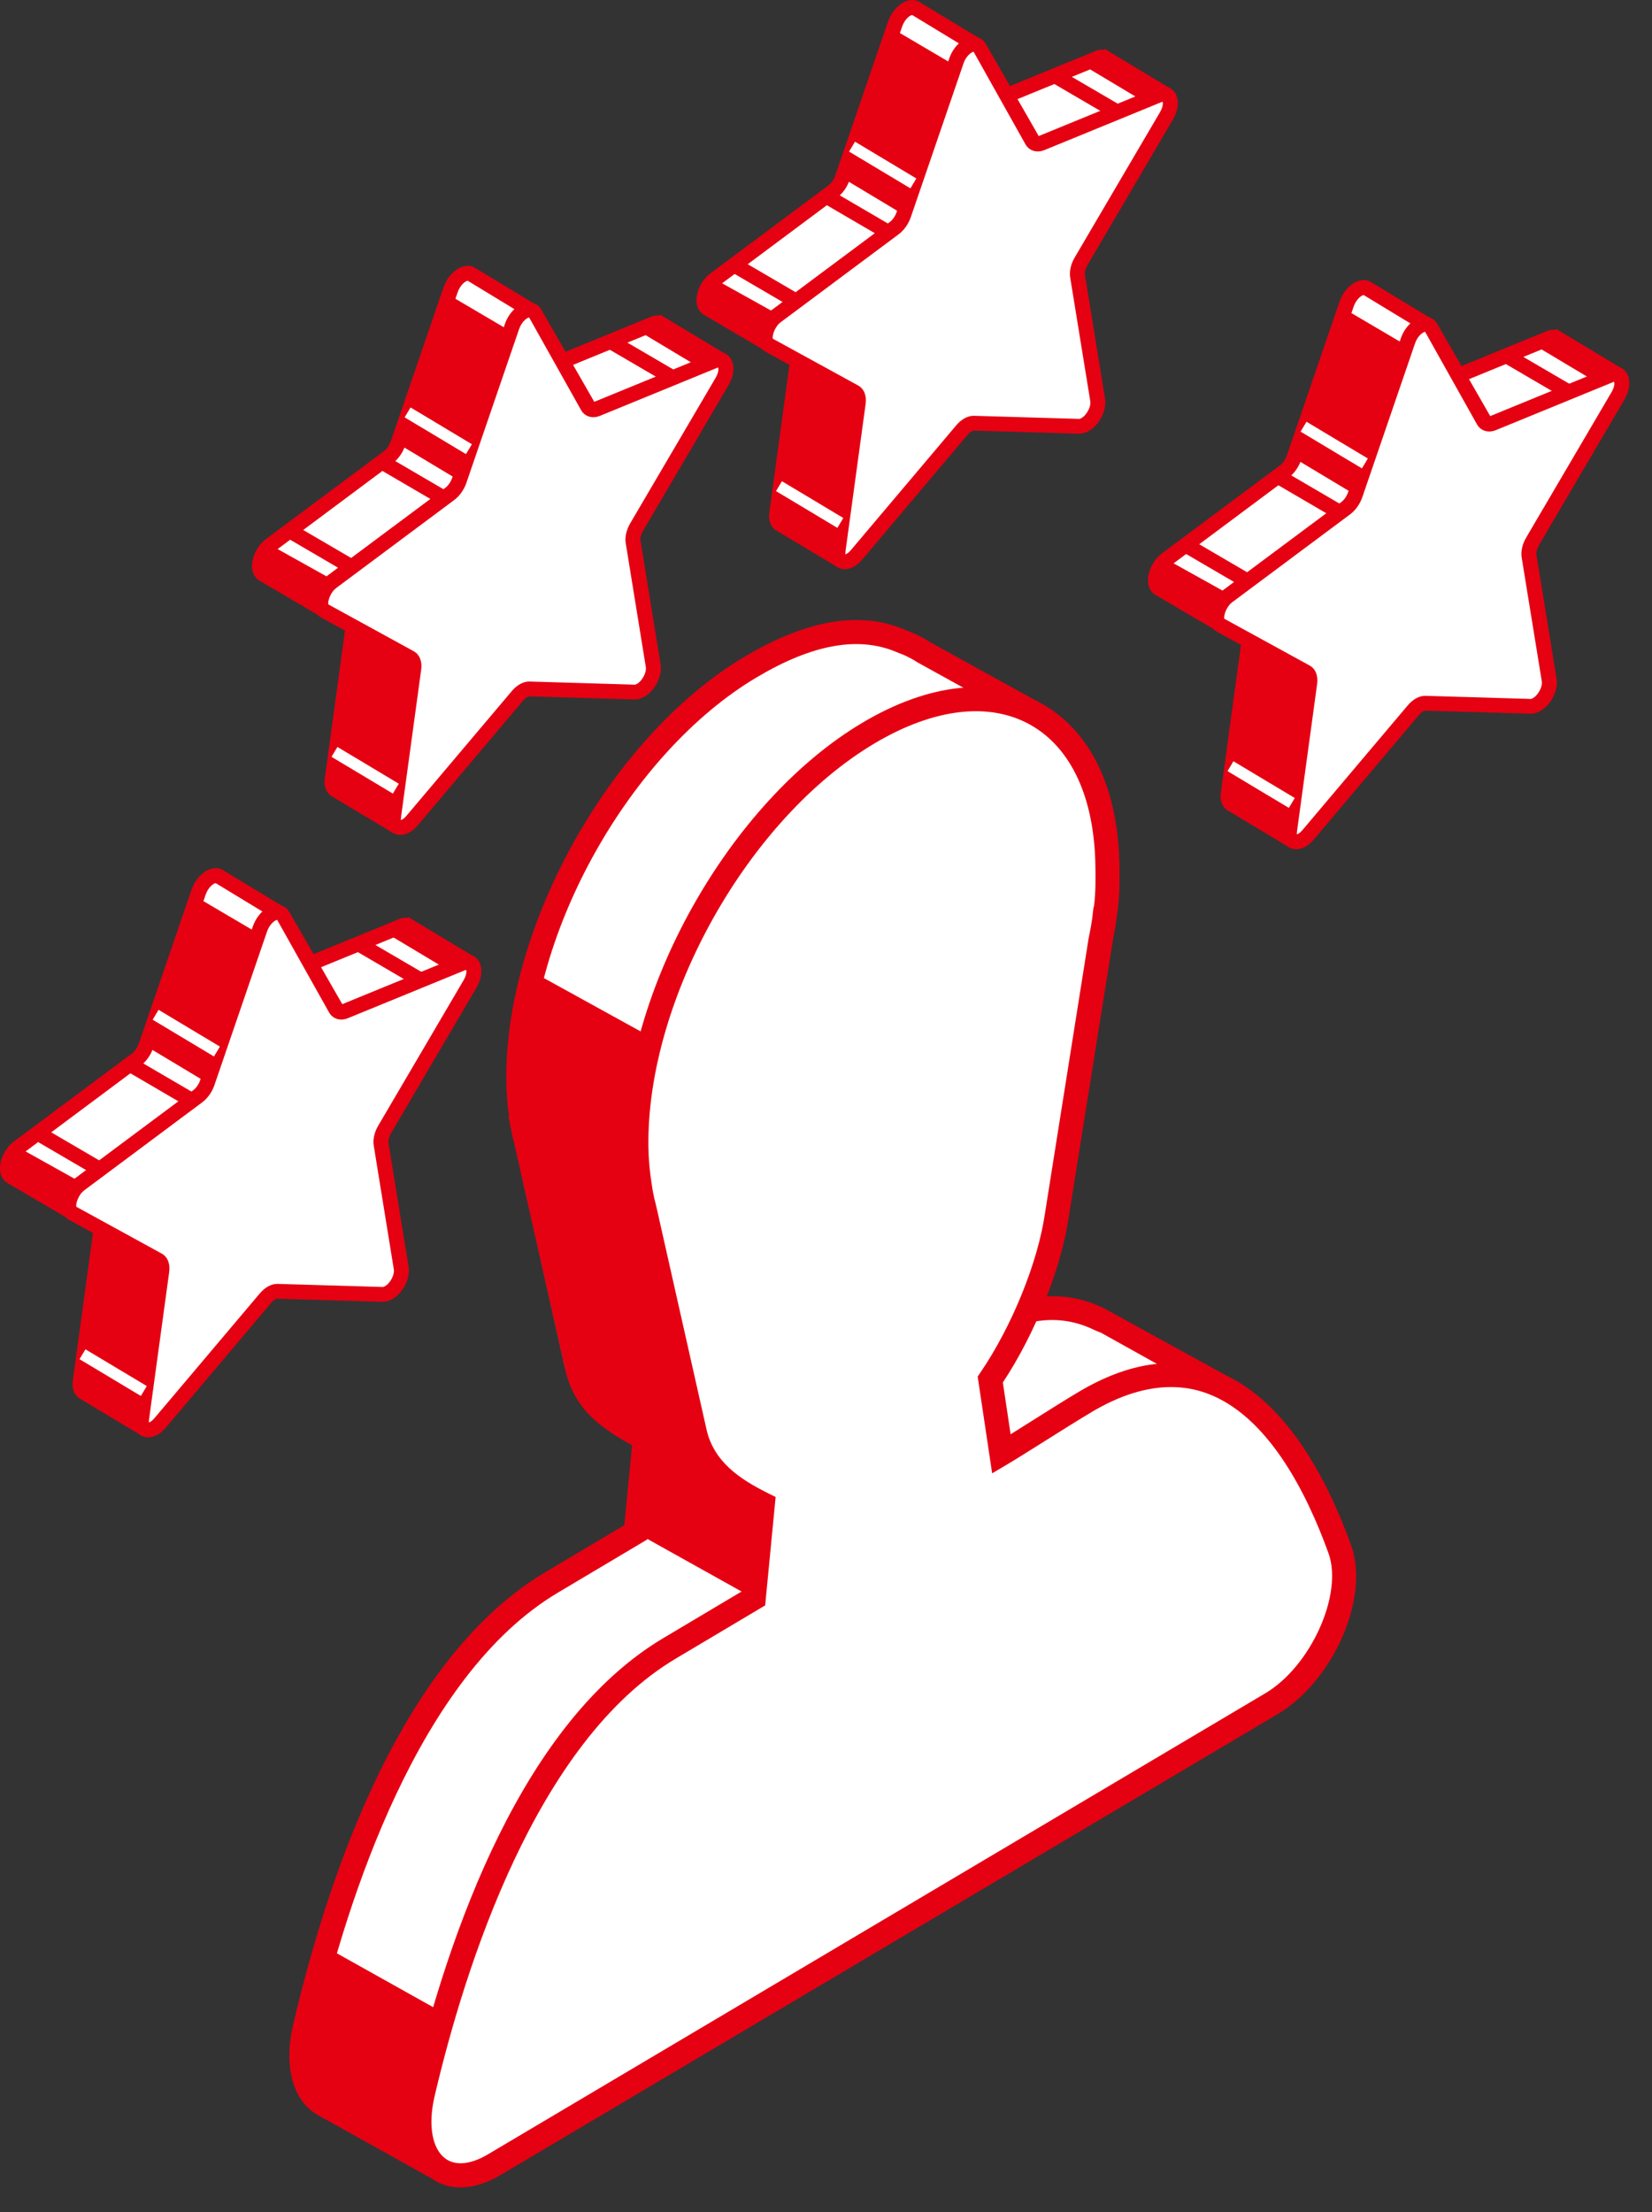 <svg width="59" height="79" viewBox="0 0 59 79" fill="none" xmlns="http://www.w3.org/2000/svg">
<rect x="0" y="0" width="59" height="79" fill="#333333" stroke="none"/>
<path d="M10.887 72.393C12.076 67.331 14.666 59.491 19.706 56.504C20.672 55.93 21.964 55.157 22.701 54.72L23.025 51.359C22.746 51.221 22.454 51.059 22.17 50.874L22.134 50.855L22.027 50.777C21.323 50.309 20.79 49.735 20.584 48.735L20.183 46.981L18.803 40.826C18.752 40.635 18.706 40.438 18.67 40.234L18.635 40.078L18.645 40.072C18.57 39.608 18.517 39.119 18.511 38.589C18.448 33.188 22.162 26.578 26.808 23.822C28.936 22.559 30.682 22.261 32.18 22.895L32.39 22.964L32.503 23.027C32.678 23.109 32.846 23.2 33.007 23.305L36.936 25.473L37.148 25.905L35.234 27.349C35.289 27.75 35.329 28.164 35.333 28.611C35.339 29.122 35.341 29.516 35.28 30.046L35.251 30.17L35.213 30.502C35.175 30.794 35.135 30.957 35.079 31.254L33.522 41.064C33.266 42.809 32.337 45.169 31.146 46.912L31.543 49.569C32.276 49.135 33.587 48.275 34.541 47.71C36.509 46.542 37.955 46.471 39.274 47.116L39.45 47.187L39.908 47.441C39.908 47.441 39.916 47.446 39.921 47.45L43.355 49.361L42.584 50.605C43.005 51.389 43.353 52.208 43.63 52.979C44.225 54.628 42.986 57.426 41.185 58.495L27.579 66.564L26.989 66.915L16.475 73.149C16.337 74.41 16.118 76.107 16.003 76.993C15.965 77.281 15.65 77.437 15.396 77.294L11.568 75.162C10.885 74.779 10.566 73.769 10.887 72.399V72.393Z" fill="white"/>
<path d="M10.89 74.281C12.079 69.218 14.671 61.379 19.709 58.392C20.675 57.818 21.967 57.045 22.704 56.608L23.027 53.247C22.748 53.108 23.206 52.604 22.922 52.419L23.345 52.226L22.895 50.804C22.192 50.336 21.547 50.649 21.341 49.649L20.185 48.865L18.805 42.71C18.755 42.519 18.709 42.322 18.673 42.118L18.637 41.962L18.648 41.956C18.572 41.492 18.52 41.002 18.513 40.473C18.45 35.072 22.164 28.461 26.811 25.705C28.939 24.443 30.684 24.145 32.182 24.779L32.392 24.848L32.506 24.911C32.68 24.993 32.848 25.084 33.01 25.189L36.938 27.357L37.15 27.789L35.237 29.232C35.291 29.634 35.331 30.047 35.337 30.495C35.344 31.005 35.346 31.4 35.285 31.93L35.255 32.053L35.218 32.385C35.18 32.677 35.14 32.841 35.083 33.138L33.527 42.948C33.27 44.693 32.342 47.052 31.151 48.796L31.548 51.453C32.281 51.018 33.592 50.159 34.545 49.594C36.514 48.426 37.959 48.355 39.278 48.999L39.455 49.071L39.913 49.325C39.913 49.325 39.921 49.329 39.925 49.334L43.36 51.245L42.589 52.489C43.009 53.272 43.358 54.092 43.635 54.862C44.23 56.511 42.99 59.31 41.19 60.379L27.584 68.448L26.994 68.798L16.48 75.033C16.341 76.293 17.312 75.97 17.196 76.856C17.158 77.144 16.843 77.3 16.589 77.157L12.762 75.025C12.079 74.642 10.571 75.655 10.892 74.283L10.89 74.281Z" fill="white"/>
<path d="M15.186 77.663L11.356 75.531C10.459 75.029 10.119 73.788 10.47 72.294C11.816 66.564 14.474 59.106 19.488 56.134L22.297 54.462L22.574 51.607C22.36 51.491 22.133 51.361 21.885 51.201L21.792 51.134C21.173 50.72 20.427 50.086 20.169 48.83L18.389 40.935C18.335 40.734 18.288 40.526 18.253 40.33L18.158 39.866L18.179 39.854C18.118 39.414 18.087 39.001 18.083 38.593C18.017 33.064 21.834 26.273 26.59 23.452C28.834 22.12 30.72 21.809 32.317 22.487L32.686 22.639C32.88 22.729 33.067 22.83 33.216 22.931L37.262 25.166L37.688 26.04L35.693 27.546C35.737 27.922 35.76 28.264 35.764 28.611C35.77 29.157 35.77 29.558 35.701 30.148L35.642 30.558C35.615 30.774 35.585 30.924 35.55 31.102L33.949 41.131C33.684 42.941 32.747 45.286 31.598 47.019L31.876 48.87C32.107 48.727 32.359 48.567 32.619 48.401C33.195 48.038 33.812 47.649 34.325 47.344C36.293 46.179 37.928 45.983 39.44 46.723L43.961 49.21L43.081 50.626C43.433 51.311 43.755 52.052 44.036 52.836C44.706 54.695 43.404 57.684 41.406 58.867L16.879 73.412C16.74 74.647 16.539 76.214 16.427 77.052C16.392 77.327 16.224 77.567 15.976 77.691C15.858 77.749 15.728 77.781 15.598 77.781C15.455 77.781 15.314 77.745 15.186 77.674V77.663ZM39.289 47.58L39.089 47.496C37.82 46.876 36.484 47.053 34.764 48.073C34.256 48.374 33.647 48.758 33.077 49.117C32.575 49.433 32.107 49.729 31.764 49.933L31.216 50.258L30.699 46.803L30.794 46.664C31.918 45.017 32.844 42.74 33.1 40.99L34.659 31.167L34.707 30.924C34.739 30.766 34.764 30.634 34.789 30.445L34.835 30.064L34.856 29.991C34.913 29.497 34.913 29.14 34.907 28.611C34.903 28.226 34.871 27.844 34.812 27.401L34.777 27.151L36.604 25.773L32.775 23.657C32.63 23.563 32.481 23.481 32.3 23.397L32.016 23.284C30.657 22.71 29.023 23.002 27.032 24.183C22.509 26.863 18.883 33.321 18.944 38.576C18.948 39.034 18.99 39.484 19.072 39.996L19.097 40.152C19.133 40.345 19.175 40.53 19.227 40.727L21.011 48.643C21.169 49.41 21.534 49.922 22.286 50.424L22.412 50.51C22.681 50.687 22.958 50.84 23.225 50.97L23.49 51.103L23.116 54.974L19.931 56.869C14.925 59.837 12.381 67.929 11.312 72.487C11.056 73.576 11.241 74.475 11.783 74.777L15.583 76.928C15.698 76.044 15.919 74.349 16.055 73.092L16.079 72.878L40.976 58.115C42.602 57.15 43.765 54.579 43.236 53.113C42.938 52.283 42.593 51.504 42.215 50.798L42.097 50.58L42.761 49.508L39.295 47.576L39.289 47.58Z" fill="#E50012"/>
<path d="M15.104 74.747C16.292 69.684 18.883 61.844 23.922 58.857C24.888 58.284 26.18 57.511 26.918 57.074L27.241 53.713C26.258 53.221 25.092 52.507 24.798 51.087L24.397 49.333L23.017 43.178C22.966 42.987 22.92 42.789 22.882 42.586L22.846 42.43L22.857 42.424C22.781 41.96 22.729 41.47 22.723 40.941C22.66 35.54 26.373 28.929 31.02 26.173C35.667 23.417 39.484 25.562 39.547 30.963C39.553 31.473 39.555 31.868 39.494 32.397L39.465 32.521L39.427 32.853C39.389 33.145 39.349 33.309 39.293 33.605L37.736 43.415C37.48 45.161 36.551 47.52 35.36 49.264L35.757 51.921C36.49 51.486 37.801 50.627 38.755 50.062C43.807 47.066 46.55 51.738 47.844 55.328C48.439 56.977 47.2 59.775 45.399 60.844L31.793 68.913L31.203 69.264L17.643 77.305C15.843 78.372 14.555 77.072 15.101 74.749L15.104 74.747Z" fill="white"/>
<path d="M15.395 77.778C14.624 77.213 14.36 76.043 14.685 74.648C16.032 68.918 18.689 61.463 23.703 58.488L26.512 56.816L26.789 53.961C25.733 53.4 24.68 52.615 24.384 51.182L22.605 43.288C22.55 43.086 22.504 42.878 22.468 42.678L22.378 42.216L22.397 42.206C22.336 41.769 22.304 41.355 22.3 40.945C22.235 35.416 26.052 28.625 30.808 25.804C33.192 24.39 35.471 24.151 37.219 25.136C38.969 26.119 39.95 28.188 39.981 30.959C39.988 31.448 39.992 31.875 39.919 32.499L39.86 32.906C39.832 33.123 39.803 33.272 39.767 33.45L38.167 43.479C37.902 45.29 36.965 47.634 35.816 49.367L36.093 51.218C36.326 51.073 36.581 50.913 36.845 50.745C37.419 50.384 38.032 49.995 38.543 49.693C40.273 48.667 41.899 48.415 43.372 48.945C45.874 49.844 47.41 52.833 48.256 55.184C48.926 57.043 47.624 60.03 45.624 61.215L17.866 77.675C17.374 77.965 16.889 78.112 16.444 78.112C16.057 78.112 15.7 78.001 15.398 77.781L15.395 77.778ZM38.98 50.428C38.475 50.728 37.868 51.111 37.301 51.468C36.797 51.785 36.326 52.083 35.982 52.287L35.434 52.612L34.917 49.157L35.011 49.018C36.135 47.371 37.062 45.094 37.318 43.344L38.877 33.522L38.925 33.278C38.956 33.12 38.982 32.988 39.007 32.799L39.053 32.415L39.074 32.345C39.133 31.826 39.129 31.427 39.122 30.965C39.095 28.514 38.27 26.707 36.797 25.882C35.324 25.058 33.356 25.289 31.245 26.539C26.722 29.22 23.096 35.677 23.157 40.933C23.162 41.386 23.203 41.851 23.285 42.351L23.309 42.506C23.344 42.7 23.386 42.884 23.439 43.082L25.222 50.997C25.47 52.197 26.432 52.825 27.436 53.325L27.701 53.457L27.327 57.328L24.142 59.223C19.137 62.191 16.593 70.283 15.524 74.842C15.28 75.873 15.427 76.73 15.906 77.081C16.271 77.35 16.811 77.295 17.427 76.93L45.185 60.469C46.813 59.505 47.974 56.934 47.447 55.467C46.662 53.291 45.269 50.533 43.08 49.747C42.677 49.602 42.257 49.531 41.822 49.531C40.935 49.531 39.984 49.829 38.98 50.426V50.428Z" fill="#E50012"/>
<path d="M23.273 37.048L19.12 34.759L18.549 39.412L20.696 49.15L22.025 50.774L23.025 51.36L22.702 54.721L26.918 57.074L27.241 53.713L24.992 52.371L24.54 49.955L22.725 40.941L23.273 37.048Z" fill="#E50012"/>
<path d="M15.902 71.917L11.678 69.554L10.762 72.848L10.818 73.993L11.568 75.157L15.236 76.934L14.978 75.211L15.408 72.634L15.902 71.917Z" fill="#E50012"/>
<path d="M25.535 9.974L29.744 6.836C29.893 6.724 30.019 6.544 30.087 6.351L31.969 0.857C32.112 0.439 32.486 0.179 32.694 0.296H32.702L34.815 1.58C34.822 1.584 34.826 1.59 34.828 1.599C34.84 1.725 34.956 2.844 35.046 3.744C35.046 3.76 35.065 3.771 35.082 3.765L39.22 2.069C39.323 2.027 39.405 2.034 39.47 2.069L41.588 3.344C41.605 3.355 41.605 3.378 41.588 3.389L40.85 3.884C40.85 3.884 40.848 3.886 40.846 3.889L36.317 8.653C36.317 8.653 36.309 8.668 36.311 8.676L37.01 12.976C37.073 13.369 36.685 13.921 36.351 13.911L32.584 13.8C32.479 13.795 32.358 13.856 32.246 13.957L31.561 16.039L30.021 19.969C30.015 19.984 29.998 19.99 29.984 19.982L27.835 18.696C27.755 18.631 27.711 18.509 27.736 18.328L28.454 13.07C28.48 12.886 28.431 12.741 28.324 12.682L27.532 12.247H27.387L25.278 11.012C25.009 10.865 25.156 10.249 25.53 9.97L25.535 9.974Z" fill="white"/>
<path d="M27.673 18.908C27.578 18.832 27.427 18.652 27.476 18.297L28.194 13.039C28.204 12.957 28.194 12.919 28.198 12.921L27.469 12.522H27.32L25.152 11.251C24.991 11.163 24.892 10.995 24.877 10.781C24.852 10.421 25.06 9.993 25.373 9.76L29.585 6.621C29.69 6.544 29.784 6.407 29.832 6.264L31.715 0.771C31.83 0.433 32.082 0.149 32.358 0.044C32.526 -0.019 32.691 -0.012 32.797 0.051L32.834 0.069C32.834 0.069 32.841 0.074 34.956 1.355L35.08 1.443L35.28 3.397L39.117 1.824C39.235 1.775 39.336 1.767 39.42 1.777L39.46 1.75L41.729 3.118C41.815 3.17 41.867 3.26 41.869 3.361L41.861 3.529L41.025 4.092L36.597 8.751L37.275 12.934C37.324 13.226 37.2 13.587 36.962 13.86C36.777 14.072 36.559 14.18 36.343 14.18L32.578 14.068C32.578 14.068 32.532 14.077 32.477 14.117L31.811 16.14L30.269 20.074L30.209 20.202L29.954 20.28L27.669 18.91L27.673 18.908ZM32.597 13.533L36.364 13.644C36.397 13.636 36.475 13.608 36.563 13.507C36.693 13.358 36.771 13.155 36.75 13.02L36.053 8.728L36.032 8.571L40.647 3.716L41.128 3.38L39.483 2.389L39.468 2.399L39.321 2.319L35.181 4.014C35.097 4.048 35 4.042 34.92 3.993L34.792 3.905L34.574 1.748C34.154 1.494 32.589 0.544 32.578 0.536C32.513 0.536 32.313 0.677 32.221 0.943L30.339 6.437C30.255 6.682 30.095 6.907 29.904 7.05L25.694 10.188C25.455 10.367 25.377 10.716 25.417 10.785L27.461 11.984H27.604L28.457 12.451C28.665 12.564 28.765 12.812 28.723 13.11L28.005 18.368C27.997 18.438 28.005 18.475 28.009 18.488L29.883 19.608L31.314 15.955L32.019 13.806L32.072 13.757C32.234 13.61 32.414 13.53 32.582 13.53C32.587 13.53 32.593 13.53 32.597 13.53V13.533Z" fill="#E50012"/>
<path d="M34.16 2.174L32.278 7.667C32.211 7.861 32.082 8.041 31.935 8.153L27.726 11.291C27.352 11.568 27.205 12.184 27.474 12.333L30.52 14.003C30.627 14.062 30.675 14.207 30.65 14.392L29.931 19.649C29.868 20.116 30.257 20.217 30.591 19.822L34.357 15.362C34.49 15.204 34.647 15.114 34.78 15.118L38.546 15.23C38.88 15.24 39.269 14.688 39.206 14.295L38.487 9.869C38.462 9.713 38.51 9.512 38.617 9.329L41.663 4.14C41.934 3.68 41.785 3.237 41.411 3.39L37.202 5.115C37.053 5.176 36.926 5.142 36.859 5.025L34.977 1.706C34.811 1.412 34.328 1.691 34.162 2.176L34.16 2.174Z" fill="white"/>
<path d="M29.968 20.288C29.734 20.185 29.621 19.931 29.665 19.61L30.384 14.352C30.394 14.27 30.384 14.232 30.388 14.232L27.342 12.562C27.18 12.474 27.081 12.306 27.067 12.091C27.041 11.732 27.249 11.304 27.562 11.07L31.774 7.932C31.879 7.854 31.974 7.718 32.022 7.575L33.904 2.082C34.047 1.666 34.389 1.342 34.719 1.313C34.923 1.294 35.106 1.389 35.207 1.567L37.097 4.859L41.307 3.134C41.544 3.038 41.775 3.082 41.922 3.252C42.124 3.485 42.111 3.893 41.891 4.266L38.845 9.455C38.755 9.608 38.736 9.747 38.748 9.816L39.467 14.242C39.515 14.534 39.391 14.898 39.154 15.169C38.967 15.381 38.744 15.488 38.534 15.488L34.768 15.377C34.74 15.377 34.652 15.413 34.557 15.526L30.791 19.986C30.604 20.206 30.381 20.326 30.173 20.326C30.102 20.326 30.031 20.311 29.963 20.282L29.968 20.288ZM34.786 14.848L38.553 14.959C38.576 14.955 38.664 14.923 38.752 14.822C38.883 14.673 38.961 14.469 38.94 14.335L38.221 9.909C38.185 9.69 38.244 9.428 38.385 9.19L41.431 4.002C41.555 3.79 41.538 3.636 41.511 3.634L37.301 5.359C37.03 5.47 36.757 5.388 36.624 5.153L34.772 1.849C34.707 1.849 34.505 1.989 34.413 2.258L32.53 7.751C32.446 7.997 32.287 8.222 32.096 8.365L27.886 11.503C27.646 11.682 27.569 12.03 27.602 12.096L30.648 13.766C30.856 13.879 30.957 14.127 30.915 14.425L30.197 19.683C30.188 19.746 30.194 19.782 30.19 19.795C30.222 19.788 30.295 19.755 30.386 19.648L34.152 15.188C34.335 14.971 34.56 14.848 34.772 14.848C34.776 14.848 34.782 14.848 34.789 14.848H34.786Z" fill="#E50012"/>
<path d="M34.105 2.337L31.907 1.043L30.086 6.353L32.277 7.668L34.105 2.337Z" fill="#E50012"/>
<path d="M27.892 11.287L25.535 9.975L25.234 10.355L25.283 11.017L27.27 12.184L27.522 11.372L27.892 11.287Z" fill="#E50012"/>
<path d="M29.987 19.986L27.75 18.562L28.46 12.909L30.519 14.002L30.649 14.39L29.93 19.648L29.987 19.986Z" fill="#E50012"/>
<path d="M40.842 3.62L38.647 2.307L39.388 2.074L40.978 2.98L41.333 3.192L41.413 3.387L40.842 3.62Z" fill="#E50012"/>
<path d="M37.792 2.46L37.522 2.922L39.747 4.223L40.017 3.76L37.792 2.46Z" fill="#E50012"/>
<path d="M26.348 9.227L26.078 9.69L28.305 10.991L28.576 10.529L26.348 9.227Z" fill="#E50012"/>
<path d="M29.675 6.791L29.404 7.254L31.63 8.554L31.9 8.092L29.675 6.791Z" fill="#E50012"/>
<path d="M27.926 17.184L27.715 17.537L29.906 18.85L30.118 18.497L27.926 17.184Z" fill="white"/>
<path d="M30.536 5.06L30.324 5.413L32.515 6.726L32.727 6.373L30.536 5.06Z" fill="white"/>
<path d="M41.66 19.974L45.869 16.836C46.018 16.724 46.144 16.544 46.212 16.351L48.094 10.857C48.237 10.439 48.611 10.179 48.819 10.296H48.827L50.94 11.58C50.947 11.584 50.951 11.59 50.953 11.599C50.965 11.725 51.081 12.845 51.171 13.744C51.171 13.76 51.19 13.771 51.207 13.765L55.345 12.069C55.448 12.027 55.53 12.034 55.595 12.069L57.713 13.345C57.73 13.355 57.73 13.378 57.713 13.389L56.975 13.884C56.975 13.884 56.973 13.886 56.971 13.889L52.442 18.653C52.442 18.653 52.434 18.668 52.436 18.676L53.135 22.976C53.198 23.369 52.81 23.921 52.476 23.911L48.709 23.799C48.604 23.795 48.483 23.856 48.371 23.957L47.686 26.039L46.147 29.969C46.14 29.984 46.123 29.99 46.109 29.982L43.96 28.696C43.88 28.631 43.836 28.509 43.861 28.328L44.579 23.07C44.605 22.886 44.556 22.741 44.449 22.682L43.657 22.247H43.512L41.403 21.012C41.134 20.865 41.281 20.249 41.655 19.97L41.66 19.974Z" fill="white"/>
<path d="M43.798 28.908C43.703 28.832 43.552 28.652 43.601 28.297L44.319 23.039C44.33 22.957 44.319 22.919 44.323 22.921L43.594 22.522H43.445L41.277 21.251C41.115 21.163 41.017 20.995 41.002 20.781C40.977 20.422 41.185 19.993 41.498 19.76L45.71 16.621C45.815 16.544 45.909 16.407 45.958 16.264L47.84 10.771C47.955 10.433 48.207 10.149 48.483 10.044C48.651 9.981 48.816 9.988 48.922 10.05L48.959 10.069C48.959 10.069 48.966 10.074 51.081 11.355L51.205 11.443L51.405 13.397L55.242 11.823C55.36 11.775 55.461 11.767 55.545 11.777L55.585 11.75L57.854 13.117C57.94 13.17 57.992 13.26 57.994 13.361L57.986 13.529L57.15 14.092L52.722 18.752L53.4 22.934C53.449 23.226 53.325 23.587 53.087 23.86C52.902 24.073 52.684 24.18 52.468 24.18L48.703 24.068C48.703 24.068 48.657 24.077 48.602 24.117L47.936 26.14L46.394 30.074L46.334 30.202L46.079 30.28L43.794 28.91L43.798 28.908ZM48.722 23.533L52.489 23.644C52.522 23.636 52.6 23.608 52.688 23.507C52.818 23.358 52.896 23.154 52.875 23.02L52.178 18.728L52.157 18.571L56.772 13.716L57.253 13.38L55.608 12.389L55.593 12.399L55.446 12.319L51.306 14.014C51.222 14.048 51.125 14.042 51.045 13.993L50.917 13.905L50.699 11.748C50.279 11.494 48.714 10.544 48.703 10.536C48.638 10.536 48.438 10.677 48.346 10.943L46.464 16.437C46.38 16.682 46.22 16.907 46.029 17.05L41.819 20.188C41.58 20.367 41.502 20.716 41.542 20.785L43.586 21.984H43.729L44.582 22.451C44.79 22.564 44.89 22.812 44.848 23.11L44.13 28.368C44.121 28.438 44.13 28.475 44.134 28.488L46.008 29.608L47.438 25.955L48.144 23.806L48.197 23.757C48.359 23.61 48.539 23.53 48.707 23.53C48.712 23.53 48.718 23.53 48.722 23.53V23.533Z" fill="#E50012"/>
<path d="M50.285 12.174L48.403 17.667C48.336 17.861 48.207 18.041 48.06 18.153L43.851 21.291C43.477 21.568 43.33 22.184 43.599 22.333L46.645 24.003C46.752 24.062 46.8 24.207 46.775 24.392L46.056 29.649C45.993 30.116 46.382 30.217 46.716 29.822L50.482 25.362C50.615 25.204 50.772 25.114 50.905 25.118L54.671 25.23C55.005 25.24 55.394 24.688 55.331 24.295L54.612 19.869C54.587 19.713 54.635 19.512 54.742 19.329L57.788 14.14C58.059 13.68 57.91 13.237 57.536 13.39L53.327 15.115C53.178 15.176 53.051 15.142 52.984 15.025L51.102 11.706C50.936 11.412 50.453 11.691 50.287 12.176L50.285 12.174Z" fill="white"/>
<path d="M46.093 30.288C45.859 30.185 45.746 29.931 45.79 29.61L46.508 24.352C46.519 24.27 46.508 24.232 46.513 24.232L43.467 22.562C43.305 22.474 43.206 22.306 43.191 22.091C43.166 21.732 43.374 21.304 43.687 21.07L47.899 17.932C48.004 17.854 48.099 17.718 48.147 17.575L50.029 12.082C50.172 11.666 50.514 11.342 50.844 11.313C51.048 11.294 51.231 11.389 51.332 11.567L53.222 14.859L57.432 13.134C57.669 13.038 57.9 13.082 58.047 13.252C58.249 13.485 58.236 13.893 58.016 14.267L54.97 19.455C54.88 19.608 54.861 19.747 54.873 19.816L55.592 24.242C55.64 24.535 55.516 24.898 55.279 25.169C55.092 25.381 54.869 25.488 54.659 25.488L50.893 25.377C50.865 25.377 50.777 25.413 50.682 25.526L46.916 29.986C46.729 30.206 46.506 30.326 46.298 30.326C46.227 30.326 46.156 30.311 46.088 30.282L46.093 30.288ZM50.911 24.848L54.678 24.959C54.701 24.955 54.789 24.923 54.877 24.822C55.008 24.673 55.086 24.469 55.065 24.335L54.346 19.909C54.31 19.69 54.369 19.428 54.51 19.19L57.556 14.002C57.68 13.79 57.663 13.636 57.636 13.634L53.426 15.359C53.155 15.47 52.882 15.388 52.749 15.153L50.897 11.849C50.832 11.849 50.63 11.989 50.538 12.258L48.655 17.752C48.571 17.997 48.412 18.222 48.221 18.365L44.011 21.503C43.771 21.682 43.694 22.03 43.727 22.096L46.773 23.766C46.981 23.879 47.082 24.127 47.04 24.425L46.322 29.683C46.313 29.746 46.319 29.782 46.315 29.795C46.347 29.788 46.42 29.755 46.511 29.648L50.277 25.188C50.46 24.971 50.685 24.848 50.897 24.848C50.901 24.848 50.907 24.848 50.914 24.848H50.911Z" fill="#E50012"/>
<path d="M50.23 12.337L48.032 11.043L46.211 16.354L48.402 17.669L50.23 12.337Z" fill="#E50012"/>
<path d="M44.017 21.288L41.66 19.975L41.359 20.355L41.408 21.017L43.395 22.184L43.647 21.372L44.017 21.288Z" fill="#E50012"/>
<path d="M46.112 29.986L43.875 28.562L44.585 22.909L46.644 24.002L46.774 24.39L46.056 29.648L46.112 29.986Z" fill="#E50012"/>
<path d="M56.967 13.62L54.772 12.307L55.513 12.074L57.103 12.98L57.458 13.192L57.538 13.387L56.967 13.62Z" fill="#E50012"/>
<path d="M53.917 12.46L53.647 12.922L55.872 14.223L56.142 13.76L53.917 12.46Z" fill="#E50012"/>
<path d="M42.473 19.227L42.203 19.69L44.43 20.991L44.701 20.529L42.473 19.227Z" fill="#E50012"/>
<path d="M45.8 16.791L45.529 17.254L47.755 18.554L48.025 18.092L45.8 16.791Z" fill="#E50012"/>
<path d="M44.051 27.184L43.84 27.537L46.031 28.85L46.243 28.497L44.051 27.184Z" fill="white"/>
<path d="M46.661 15.06L46.449 15.413L48.64 16.726L48.852 16.373L46.661 15.06Z" fill="white"/>
<path d="M9.658 19.465L13.867 16.326C14.016 16.215 14.142 16.035 14.21 15.841L16.092 10.348C16.235 9.93 16.609 9.669 16.817 9.787H16.825L18.938 11.071C18.945 11.075 18.949 11.081 18.951 11.09C18.963 11.216 19.079 12.335 19.169 13.234C19.169 13.251 19.188 13.262 19.205 13.255L23.343 11.56C23.446 11.518 23.528 11.524 23.593 11.56L25.711 12.835C25.728 12.846 25.728 12.869 25.711 12.879L24.973 13.375C24.973 13.375 24.971 13.377 24.969 13.379L20.44 18.144C20.44 18.144 20.432 18.158 20.434 18.167L21.133 22.467C21.196 22.86 20.808 23.412 20.474 23.401L16.707 23.29C16.602 23.286 16.48 23.347 16.369 23.448L15.684 25.529L14.145 29.46C14.138 29.475 14.121 29.481 14.107 29.472L11.958 28.187C11.878 28.122 11.834 28 11.859 27.819L12.577 22.561C12.603 22.376 12.554 22.231 12.447 22.173L11.655 21.738H11.51L9.401 20.503C9.132 20.356 9.279 19.74 9.653 19.461L9.658 19.465Z" fill="white"/>
<path d="M11.798 28.398C11.704 28.323 11.552 28.142 11.601 27.787L12.319 22.529C12.329 22.447 12.319 22.409 12.323 22.412L11.594 22.012H11.445L9.277 20.741C9.116 20.653 9.017 20.485 9.002 20.271C8.977 19.912 9.185 19.483 9.498 19.25L13.71 16.112C13.815 16.034 13.909 15.897 13.957 15.755L15.84 10.261C15.955 9.923 16.207 9.639 16.483 9.534C16.651 9.471 16.817 9.478 16.922 9.541L16.959 9.56C16.959 9.56 16.966 9.564 19.081 10.845L19.205 10.934L19.404 12.887L23.242 11.314C23.36 11.265 23.461 11.257 23.545 11.268L23.585 11.24L25.854 12.608C25.94 12.66 25.992 12.751 25.994 12.851L25.986 13.02L25.15 13.582L20.722 18.242L21.4 22.424C21.448 22.716 21.325 23.077 21.087 23.351C20.902 23.563 20.684 23.67 20.468 23.67L16.703 23.558C16.703 23.558 16.657 23.567 16.602 23.607L15.936 25.63L14.395 29.564L14.334 29.692L14.079 29.77L11.794 28.401L11.798 28.398ZM16.722 23.023L20.488 23.134C20.522 23.126 20.6 23.099 20.688 22.998C20.818 22.849 20.896 22.645 20.875 22.51L20.178 18.219L20.157 18.061L24.772 13.206L25.253 12.87L23.608 11.879L23.593 11.889L23.446 11.809L19.306 13.505C19.222 13.538 19.125 13.532 19.045 13.484L18.917 13.396L18.699 11.238C18.279 10.984 16.714 10.034 16.703 10.026C16.638 10.026 16.438 10.167 16.346 10.434L14.464 15.927C14.38 16.172 14.22 16.397 14.029 16.54L9.819 19.679C9.58 19.857 9.502 20.206 9.542 20.275L11.586 21.475H11.729L12.582 21.941C12.79 22.054 12.89 22.302 12.848 22.601L12.13 27.858C12.122 27.928 12.13 27.966 12.134 27.978L14.008 29.098L15.438 25.445L16.144 23.296L16.197 23.248C16.359 23.101 16.539 23.021 16.707 23.021C16.712 23.021 16.718 23.021 16.722 23.021V23.023Z" fill="#E50012"/>
<path d="M18.285 11.664L16.403 17.157C16.335 17.35 16.207 17.531 16.06 17.642L11.851 20.781C11.477 21.058 11.33 21.674 11.598 21.823L14.645 23.493C14.752 23.552 14.8 23.697 14.775 23.881L14.056 29.139C13.993 29.606 14.382 29.706 14.716 29.311L18.482 24.852C18.615 24.694 18.772 24.604 18.905 24.608L22.671 24.72C23.005 24.73 23.394 24.177 23.331 23.785L22.612 19.359C22.587 19.203 22.635 19.002 22.742 18.819L25.788 13.63C26.059 13.17 25.91 12.727 25.536 12.88L21.327 14.605C21.178 14.666 21.052 14.632 20.984 14.514L19.102 11.195C18.936 10.901 18.453 11.181 18.287 11.666L18.285 11.664Z" fill="white"/>
<path d="M14.094 29.778C13.861 29.675 13.748 29.421 13.792 29.099L14.51 23.841C14.521 23.76 14.51 23.722 14.515 23.722L11.469 22.052C11.307 21.963 11.208 21.796 11.194 21.581C11.168 21.222 11.376 20.793 11.689 20.56L15.901 17.422C16.006 17.344 16.101 17.208 16.149 17.065L18.031 11.572C18.174 11.156 18.516 10.832 18.846 10.803C19.05 10.784 19.233 10.878 19.334 11.057L21.224 14.349L25.434 12.624C25.671 12.527 25.902 12.571 26.049 12.742C26.251 12.975 26.238 13.382 26.018 13.756L22.972 18.945C22.881 19.098 22.863 19.237 22.875 19.306L23.594 23.732C23.642 24.024 23.518 24.388 23.281 24.659C23.094 24.871 22.871 24.978 22.661 24.978L18.895 24.867C18.867 24.867 18.779 24.902 18.684 25.016L14.918 29.475C14.731 29.696 14.508 29.816 14.3 29.816C14.229 29.816 14.158 29.801 14.09 29.772L14.094 29.778ZM18.913 24.337L22.68 24.449C22.703 24.444 22.791 24.413 22.879 24.312C23.01 24.163 23.087 23.959 23.066 23.825L22.348 19.399C22.312 19.18 22.371 18.918 22.512 18.68L25.558 13.492C25.682 13.279 25.665 13.126 25.638 13.124L21.428 14.849C21.157 14.96 20.884 14.878 20.752 14.643L18.899 11.338C18.834 11.338 18.632 11.479 18.54 11.748L16.657 17.241C16.573 17.487 16.414 17.712 16.222 17.855L12.013 20.993C11.773 21.172 11.695 21.52 11.729 21.585L14.775 23.255C14.983 23.369 15.084 23.617 15.042 23.915L14.323 29.173C14.315 29.236 14.321 29.272 14.317 29.284C14.349 29.278 14.422 29.244 14.512 29.137L18.279 24.678C18.462 24.461 18.686 24.337 18.899 24.337C18.903 24.337 18.909 24.337 18.916 24.337H18.913Z" fill="#E50012"/>
<path d="M18.23 11.826L16.032 10.532L14.211 15.843L16.402 17.158L18.23 11.826Z" fill="#E50012"/>
<path d="M12.015 20.779L9.658 19.464L9.357 19.846L9.406 20.506L11.393 21.674L11.645 20.863L12.015 20.779Z" fill="#E50012"/>
<path d="M14.114 29.476L11.877 28.051L12.587 22.398L14.646 23.491L14.776 23.879L14.057 29.137L14.114 29.476Z" fill="#E50012"/>
<path d="M24.967 13.112L22.771 11.797L23.513 11.563L25.103 12.469L25.458 12.681L25.538 12.876L24.967 13.112Z" fill="#E50012"/>
<path d="M21.917 11.949L21.646 12.412L23.872 13.712L24.142 13.249L21.917 11.949Z" fill="#E50012"/>
<path d="M10.475 18.719L10.205 19.181L12.432 20.483L12.703 20.02L10.475 18.719Z" fill="#E50012"/>
<path d="M13.8 16.279L13.529 16.742L15.755 18.042L16.025 17.58L13.8 16.279Z" fill="#E50012"/>
<path d="M12.051 26.673L11.84 27.026L14.031 28.339L14.243 27.986L12.051 26.673Z" fill="white"/>
<path d="M14.663 14.55L14.451 14.903L16.642 16.216L16.854 15.863L14.663 14.55Z" fill="white"/>
<path d="M0.658 40.975L4.867 37.836C5.016 37.725 5.142 37.544 5.21 37.351L7.092 31.858C7.235 31.44 7.609 31.179 7.817 31.297H7.825L9.938 32.58C9.945 32.585 9.949 32.591 9.951 32.599C9.963 32.725 10.079 33.845 10.169 34.744C10.169 34.761 10.188 34.771 10.205 34.765L14.343 33.07C14.446 33.028 14.528 33.034 14.593 33.07L16.711 34.345C16.728 34.355 16.728 34.379 16.711 34.389L15.973 34.885C15.973 34.885 15.971 34.887 15.969 34.889L11.44 39.653C11.44 39.653 11.432 39.668 11.434 39.676L12.133 43.977C12.196 44.369 11.808 44.922 11.474 44.911L7.707 44.8C7.602 44.796 7.48 44.857 7.369 44.958L6.684 47.039L5.145 50.97C5.138 50.984 5.121 50.991 5.107 50.982L2.958 49.697C2.878 49.632 2.834 49.51 2.859 49.329L3.577 44.071C3.603 43.886 3.554 43.741 3.447 43.682L2.655 43.248H2.51L0.401 42.012C0.132 41.865 0.279 41.25 0.653 40.971L0.658 40.975Z" fill="white"/>
<path d="M2.798 49.908C2.704 49.833 2.552 49.652 2.601 49.297L3.319 44.039C3.33 43.957 3.319 43.919 3.323 43.921L2.594 43.522H2.445L0.277 42.251C0.116 42.163 0.017 41.995 0.002 41.781C-0.023 41.422 0.185 40.993 0.498 40.76L4.71 37.621C4.815 37.544 4.909 37.407 4.958 37.264L6.84 31.771C6.955 31.433 7.207 31.149 7.483 31.044C7.651 30.981 7.817 30.988 7.922 31.05L7.959 31.069C7.959 31.069 7.966 31.074 10.081 32.355L10.205 32.443L10.405 34.397L14.242 32.824C14.36 32.775 14.461 32.767 14.545 32.777L14.585 32.75L16.854 34.117C16.94 34.17 16.992 34.26 16.994 34.361L16.986 34.529L16.15 35.092L11.722 39.752L12.4 43.934C12.448 44.226 12.325 44.587 12.087 44.86C11.902 45.072 11.684 45.18 11.467 45.18L7.703 45.068C7.703 45.068 7.657 45.077 7.602 45.117L6.936 47.139L5.394 51.074L5.334 51.202L5.079 51.28L2.794 49.91L2.798 49.908ZM7.722 44.533L11.489 44.644C11.522 44.636 11.6 44.608 11.688 44.507C11.818 44.358 11.896 44.154 11.875 44.02L11.178 39.728L11.157 39.571L15.772 34.716L16.253 34.38L14.608 33.389L14.593 33.399L14.446 33.319L10.306 35.014C10.222 35.048 10.125 35.042 10.045 34.993L9.917 34.905L9.699 32.748C9.279 32.494 7.714 31.544 7.703 31.536C7.638 31.536 7.438 31.677 7.346 31.943L5.464 37.437C5.38 37.682 5.22 37.907 5.029 38.05L0.819 41.188C0.58 41.367 0.502 41.716 0.542 41.785L2.586 42.984H2.729L3.582 43.451C3.79 43.564 3.89 43.812 3.848 44.11L3.13 49.368C3.122 49.438 3.13 49.475 3.134 49.488L5.008 50.608L6.439 46.955L7.144 44.806L7.197 44.757C7.359 44.61 7.539 44.531 7.707 44.531C7.712 44.531 7.718 44.531 7.722 44.531V44.533Z" fill="#E50012"/>
<path d="M9.285 33.174L7.403 38.667C7.335 38.86 7.207 39.041 7.06 39.152L2.851 42.291C2.477 42.568 2.33 43.183 2.599 43.332L5.644 45.002C5.752 45.061 5.8 45.206 5.775 45.391L5.056 50.649C4.993 51.115 5.382 51.216 5.716 50.821L9.482 46.362C9.615 46.204 9.772 46.114 9.905 46.118L13.671 46.229C14.005 46.24 14.394 45.687 14.331 45.294L13.612 40.868C13.587 40.713 13.635 40.511 13.742 40.328L16.788 35.14C17.059 34.68 16.91 34.237 16.536 34.39L12.327 36.115C12.178 36.175 12.052 36.142 11.984 36.024L10.102 32.705C9.936 32.411 9.453 32.691 9.287 33.176L9.285 33.174Z" fill="white"/>
<path d="M5.094 51.288C4.861 51.185 4.748 50.931 4.792 50.609L5.51 45.351C5.521 45.269 5.51 45.231 5.515 45.231L2.469 43.562C2.307 43.473 2.208 43.305 2.193 43.091C2.168 42.732 2.376 42.303 2.689 42.07L6.901 38.932C7.006 38.854 7.101 38.717 7.149 38.575L9.031 33.081C9.174 32.665 9.516 32.342 9.846 32.312C10.05 32.294 10.233 32.388 10.334 32.567L12.224 35.858L16.434 34.134C16.671 34.037 16.902 34.081 17.049 34.251C17.251 34.484 17.238 34.892 17.018 35.266L13.972 40.455C13.882 40.608 13.863 40.747 13.875 40.816L14.594 45.242C14.642 45.534 14.518 45.897 14.281 46.168C14.094 46.381 13.871 46.488 13.661 46.488L9.894 46.376C9.867 46.376 9.779 46.412 9.684 46.526L5.918 50.985C5.731 51.206 5.508 51.325 5.3 51.325C5.229 51.325 5.157 51.311 5.09 51.281L5.094 51.288ZM9.913 45.847L13.68 45.958C13.703 45.954 13.791 45.923 13.879 45.822C14.01 45.673 14.087 45.469 14.066 45.334L13.348 40.908C13.312 40.69 13.371 40.427 13.512 40.19L16.558 35.001C16.682 34.789 16.665 34.636 16.638 34.634L12.428 36.358C12.157 36.47 11.884 36.388 11.752 36.152L9.899 32.848C9.834 32.848 9.632 32.989 9.539 33.258L7.657 38.751C7.573 38.997 7.414 39.221 7.222 39.364L3.013 42.503C2.773 42.681 2.695 43.03 2.729 43.095L5.775 44.765C5.983 44.879 6.084 45.127 6.042 45.425L5.323 50.683C5.315 50.746 5.321 50.782 5.317 50.794C5.349 50.788 5.422 50.754 5.512 50.647L9.279 46.187C9.462 45.971 9.687 45.847 9.899 45.847C9.903 45.847 9.909 45.847 9.916 45.847H9.913Z" fill="#E50012"/>
<path d="M9.23 33.336L7.032 32.042L5.211 37.352L7.402 38.667L9.23 33.336Z" fill="#E50012"/>
<path d="M3.015 42.289L0.658 40.974L0.357 41.356L0.406 42.016L2.393 43.184L2.645 42.373L3.015 42.289Z" fill="#E50012"/>
<path d="M5.114 50.985L2.877 49.561L3.587 43.908L5.646 45.001L5.776 45.389L5.057 50.647L5.114 50.985Z" fill="#E50012"/>
<path d="M15.967 34.621L13.771 33.306L14.513 33.073L16.103 33.979L16.458 34.191L16.538 34.386L15.967 34.621Z" fill="#E50012"/>
<path d="M12.917 33.459L12.646 33.921L14.872 35.222L15.142 34.759L12.917 33.459Z" fill="#E50012"/>
<path d="M1.475 40.228L1.205 40.691L3.432 41.992L3.703 41.53L1.475 40.228Z" fill="#E50012"/>
<path d="M4.8 37.789L4.529 38.252L6.755 39.552L7.025 39.089L4.8 37.789Z" fill="#E50012"/>
<path d="M3.051 48.183L2.84 48.536L5.031 49.849L5.243 49.495L3.051 48.183Z" fill="white"/>
<path d="M5.663 36.06L5.451 36.413L7.642 37.726L7.854 37.373L5.663 36.06Z" fill="white"/>
</svg>
